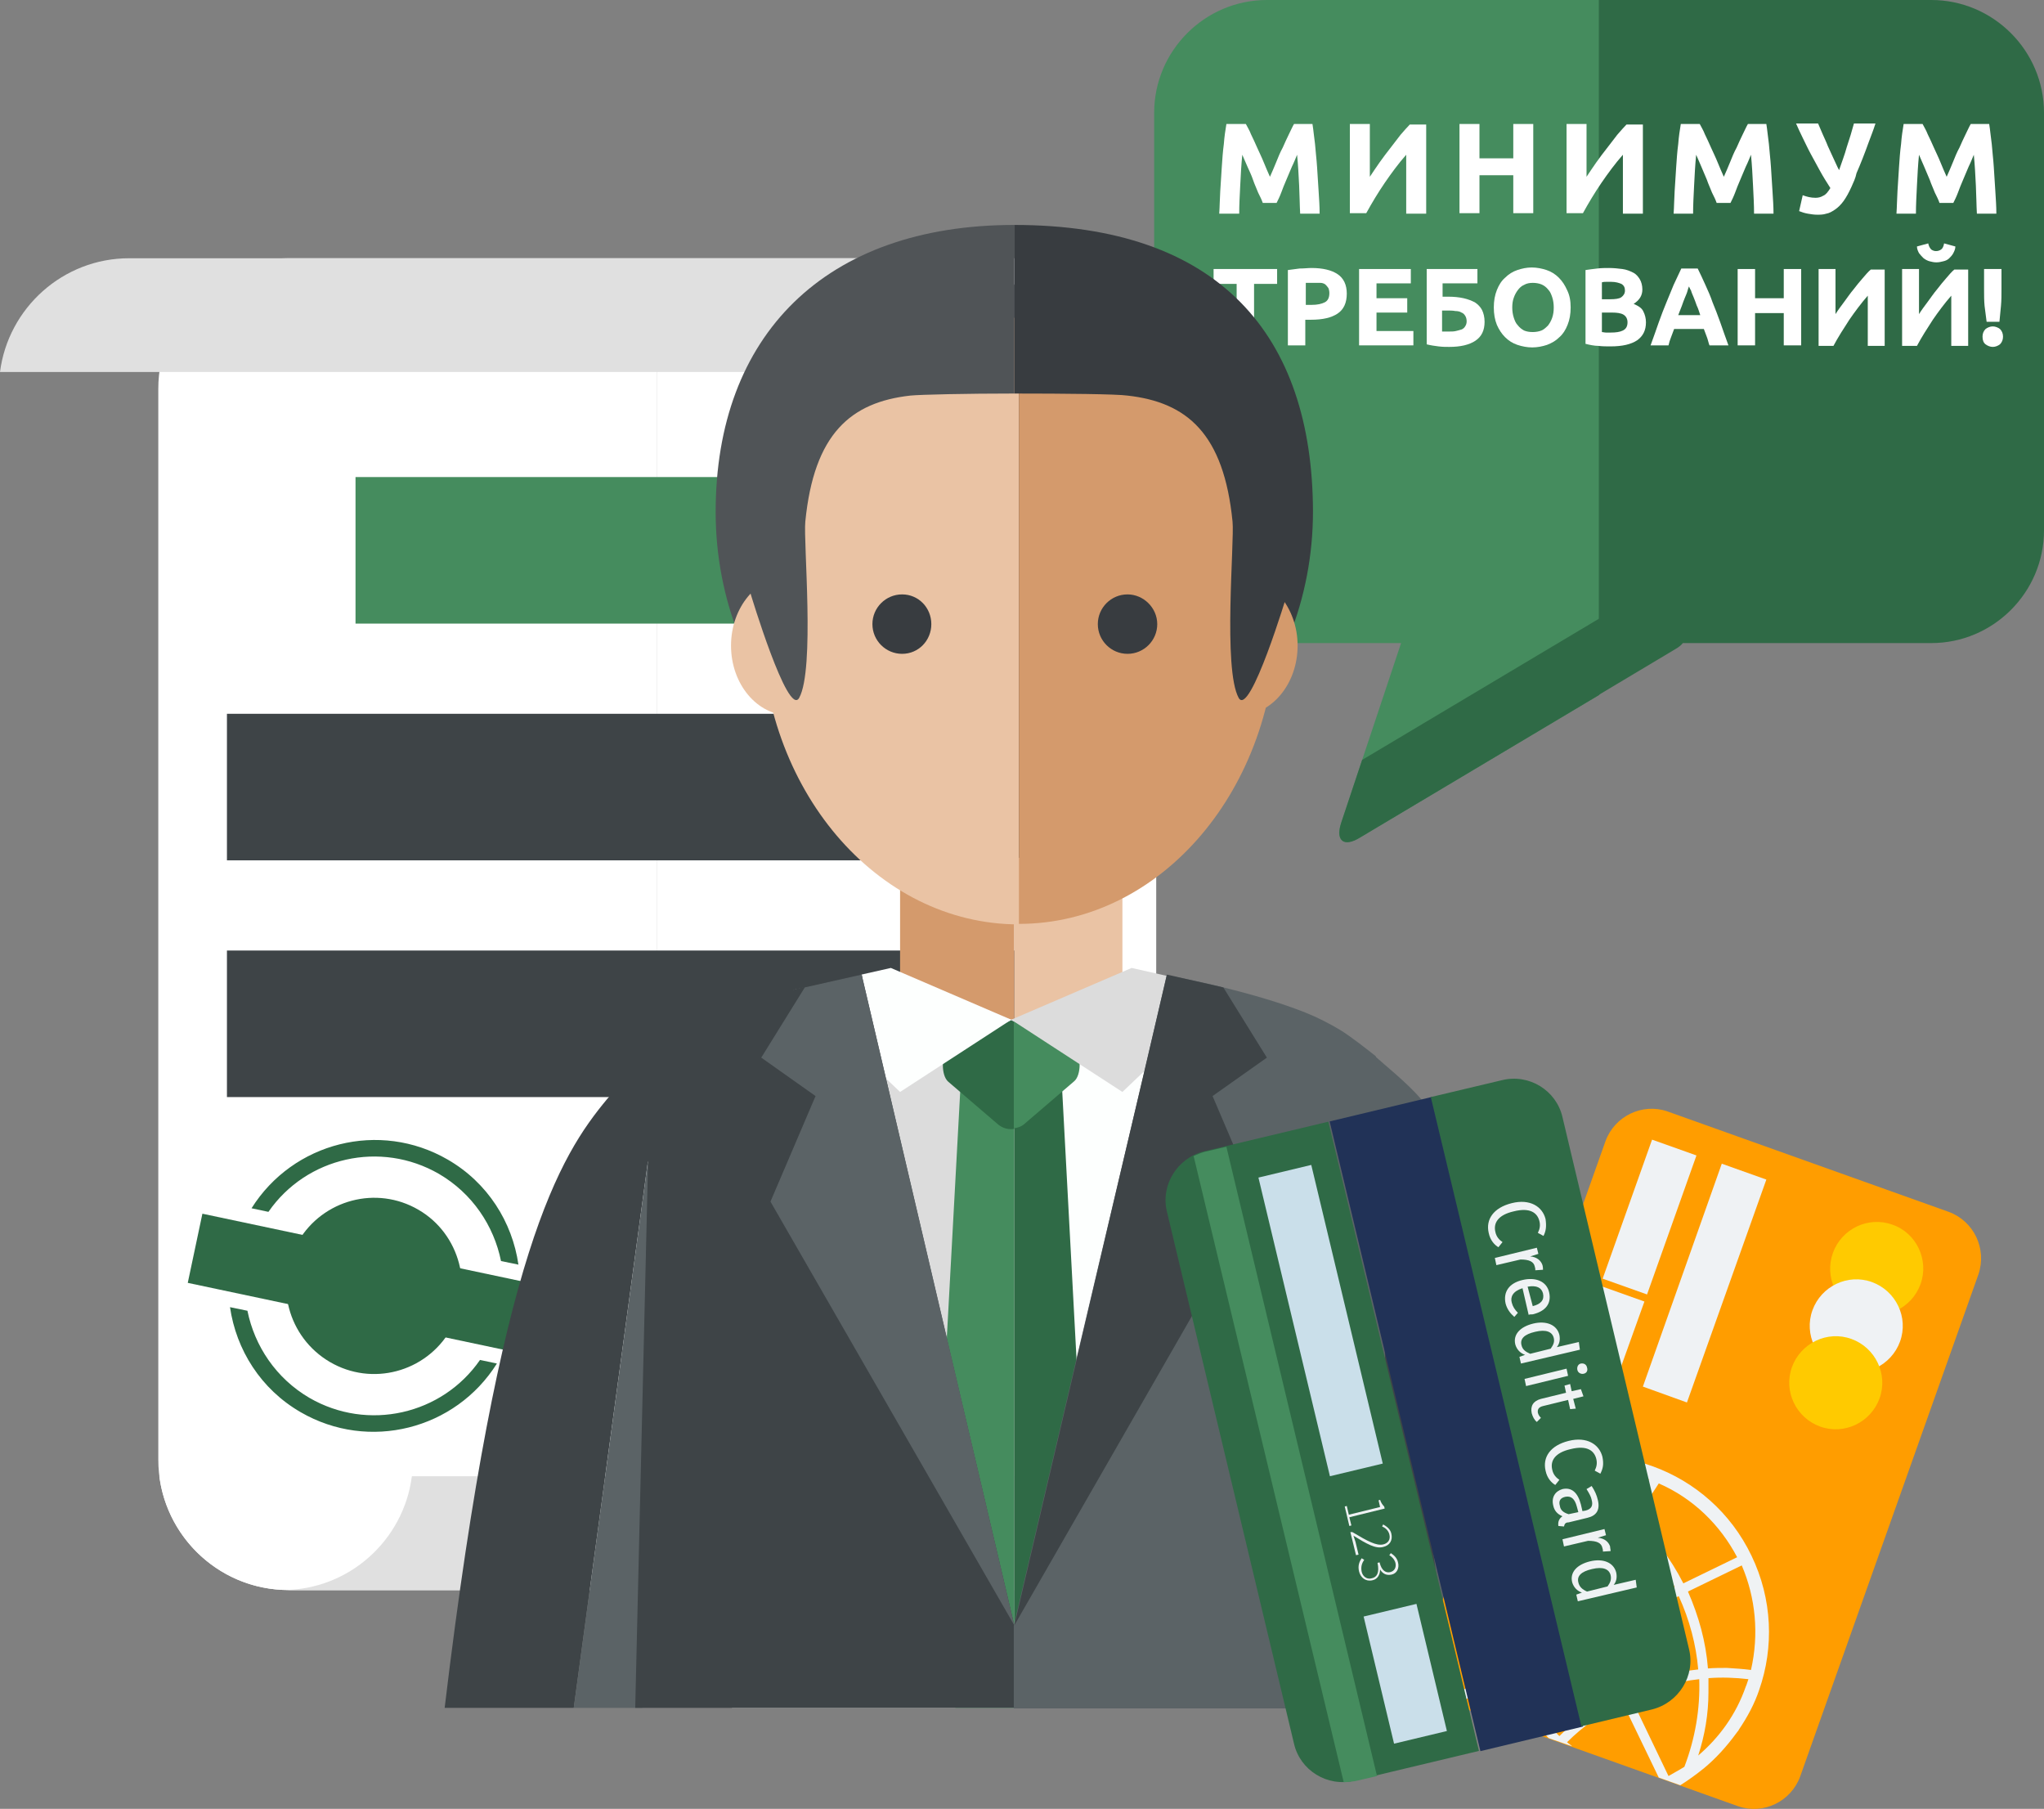 <?xml version="1.0" encoding="utf-8"?>
<!-- Generator: Adobe Illustrator 23.0.3, SVG Export Plug-In . SVG Version: 6.00 Build 0)  -->
<svg version="1.1" id="Layer_1" xmlns="http://www.w3.org/2000/svg" xmlns:xlink="http://www.w3.org/1999/xlink" x="0px" y="0px"
	 viewBox="0 0 399 353" style="enable-background:new 0 0 399 353;" xml:space="preserve">
<rect x="0" y="0" width="399" height="353" fill="#808080" stroke="none"/>
<style type="text/css">
	.st0{fill:#458C5E;}
	.st1{fill:#2F6A46;}
	.st2{fill:#FFFFFF;}
	.st3{fill:#E0E0E0;}
	.st4{fill:#3E4447;}
	.st5{fill:#D49A6C;}
	.st6{fill:#EAC3A4;}
	.st7{fill:#FDFFFE;}
	.st8{fill:#DCDCDC;}
	.st9{fill:#505457;}
	.st10{fill:#383C40;}
	.st11{fill:#5B6366;}
	.st12{fill:#FF9D00;}
	.st13{fill:#FFCA00;}
	.st14{fill:#EFF2F4;}
	.st15{fill:#213257;}
	.st16{fill:#CADFEA;}
</style>
<g>
	<g>
		<path class="st0" d="M247.3,0c-12.1,0-22,9.9-22,22v81.5c0,12.1,9.9,22,22,22h26.2l-11.7,35.1c-1.2,3.4,0.5,4.7,3.6,2.9l46.8-27.9
			V0H247.3z"/>
		<path class="st1" d="M312.2,120.7v14.9l-46.8,27.9c-3.1,1.9-4.7,0.6-3.6-2.9l4.1-12.3L312.2,120.7z"/>
		<path class="st1" d="M377,0h-64.9v135.6l14.9-8.9c0.7-0.4,1.2-0.8,1.5-1.2H377c12.1,0,22-9.9,22-22V22C399,9.9,389.1,0,377,0z"/>
	</g>
	<g>
		<path class="st2" d="M243.2,24.2c0.3,0.6,0.7,1.2,1,2c0.4,0.8,0.8,1.7,1.2,2.6c0.4,0.9,0.9,1.9,1.3,2.9c0.4,1,0.8,1.9,1.2,2.8
			c0.4-0.9,0.8-1.8,1.2-2.8c0.4-1,0.8-2,1.3-2.9c0.4-0.9,0.8-1.8,1.2-2.6c0.4-0.8,0.7-1.5,1-2h3.6c0.2,1.2,0.3,2.5,0.5,3.9
			c0.1,1.4,0.3,2.9,0.4,4.5c0.1,1.5,0.2,3.1,0.3,4.7c0.1,1.6,0.2,3,0.2,4.4h-3.8c-0.1-1.7-0.1-3.5-0.2-5.5c-0.1-2-0.2-4-0.4-6
			c-0.3,0.7-0.6,1.5-1,2.3c-0.4,0.9-0.7,1.7-1.1,2.6s-0.7,1.7-1,2.5c-0.3,0.8-0.6,1.4-0.9,2h-2.7c-0.2-0.6-0.5-1.2-0.9-2
			c-0.3-0.8-0.7-1.6-1-2.5s-0.7-1.7-1.1-2.6c-0.4-0.9-0.7-1.6-1-2.3c-0.2,2-0.3,4-0.4,6c-0.1,2-0.2,3.8-0.2,5.5H238
			c0.1-1.4,0.1-2.8,0.2-4.4c0.1-1.6,0.2-3.1,0.3-4.7c0.1-1.5,0.2-3,0.4-4.5c0.1-1.4,0.3-2.7,0.5-3.9H243.2z"/>
		<path class="st2" d="M263.5,41.6V24.2h3.9v10.3c0.6-0.9,1.2-1.8,1.9-2.8c0.7-1,1.4-1.9,2.1-2.8c0.7-0.9,1.4-1.8,2-2.6
			c0.7-0.8,1.3-1.5,1.8-2h3.2v17.4h-3.9V30.2c-1.5,1.7-2.9,3.6-4.2,5.5c-1.3,1.9-2.5,3.9-3.6,5.9H263.5z"/>
		<path class="st2" d="M295.4,24.2h3.9v17.4h-3.9v-7.4h-6.6v7.4h-3.9V24.2h3.9v6.7h6.6V24.2z"/>
		<path class="st2" d="M305.8,41.6V24.2h3.9v10.3c0.6-0.9,1.2-1.8,1.9-2.8c0.7-1,1.4-1.9,2.1-2.8c0.7-0.9,1.4-1.8,2-2.6
			c0.7-0.8,1.3-1.5,1.8-2h3.2v17.4h-3.9V30.2c-1.5,1.7-2.9,3.6-4.2,5.5c-1.3,1.9-2.5,3.9-3.6,5.9H305.8z"/>
		<path class="st2" d="M331.8,24.2c0.3,0.6,0.7,1.2,1,2c0.4,0.8,0.8,1.7,1.2,2.6c0.4,0.9,0.9,1.9,1.3,2.9c0.4,1,0.8,1.9,1.2,2.8
			c0.4-0.9,0.8-1.8,1.2-2.8c0.4-1,0.8-2,1.3-2.9c0.4-0.9,0.8-1.8,1.2-2.6c0.4-0.8,0.7-1.5,1-2h3.6c0.2,1.2,0.3,2.5,0.5,3.9
			c0.1,1.4,0.3,2.9,0.4,4.5c0.1,1.5,0.2,3.1,0.3,4.7c0.1,1.6,0.2,3,0.2,4.4h-3.8c0-1.7-0.1-3.5-0.2-5.5c-0.1-2-0.2-4-0.4-6
			c-0.3,0.7-0.6,1.5-1,2.3c-0.4,0.9-0.7,1.7-1.1,2.6c-0.4,0.9-0.7,1.7-1,2.5c-0.3,0.8-0.6,1.4-0.9,2h-2.7c-0.2-0.6-0.5-1.2-0.9-2
			c-0.3-0.8-0.7-1.6-1-2.5c-0.4-0.9-0.7-1.7-1.1-2.6c-0.4-0.9-0.7-1.6-1-2.3c-0.2,2-0.3,4-0.4,6c-0.1,2-0.2,3.8-0.2,5.5h-3.8
			c0.1-1.4,0.1-2.8,0.2-4.4c0.1-1.6,0.2-3.1,0.3-4.7c0.1-1.5,0.2-3,0.4-4.5c0.1-1.4,0.3-2.7,0.5-3.9H331.8z"/>
		<path class="st2" d="M361.4,36.5c-0.5,1.1-1,2-1.5,2.7c-0.5,0.7-1.1,1.3-1.7,1.7c-0.6,0.4-1.1,0.7-1.7,0.8
			c-0.6,0.2-1.2,0.2-1.8,0.2c-0.6,0-1.2-0.1-1.8-0.2c-0.6-0.1-1.2-0.3-1.7-0.5l0.7-3.1c0.8,0.3,1.6,0.5,2.5,0.5c0.5,0,1-0.1,1.5-0.4
			c0.5-0.2,0.9-0.7,1.4-1.5c-0.7-1.1-1.4-2.2-2-3.3c-0.6-1.1-1.2-2.2-1.8-3.3c-0.6-1.1-1.1-2.2-1.6-3.2c-0.5-1-0.9-1.9-1.3-2.8h4.3
			c0.3,0.7,0.6,1.4,0.9,2.1c0.3,0.7,0.7,1.5,1,2.3c0.4,0.8,0.7,1.6,1.1,2.4c0.4,0.8,0.7,1.6,1.1,2.3c0.5-1.5,1.1-3,1.5-4.5
			c0.5-1.5,1-3.1,1.4-4.6h4.2c-0.4,1.3-0.9,2.5-1.3,3.6c-0.4,1.1-0.8,2.2-1.2,3.2c-0.4,1-0.8,2-1.2,2.9
			C362.2,34.8,361.8,35.6,361.4,36.5z"/>
		<path class="st2" d="M375.3,24.2c0.3,0.6,0.7,1.2,1,2c0.4,0.8,0.8,1.7,1.2,2.6c0.4,0.9,0.9,1.9,1.3,2.9c0.4,1,0.8,1.9,1.2,2.8
			c0.4-0.9,0.8-1.8,1.2-2.8c0.4-1,0.8-2,1.3-2.9c0.4-0.9,0.8-1.8,1.2-2.6c0.4-0.8,0.7-1.5,1-2h3.6c0.2,1.2,0.3,2.5,0.5,3.9
			c0.1,1.4,0.3,2.9,0.4,4.5c0.1,1.5,0.2,3.1,0.3,4.7c0.1,1.6,0.2,3,0.2,4.4h-3.8c-0.1-1.7-0.1-3.5-0.2-5.5c-0.1-2-0.2-4-0.4-6
			c-0.3,0.7-0.6,1.5-1,2.3c-0.4,0.9-0.7,1.7-1.1,2.6c-0.4,0.9-0.7,1.7-1,2.5c-0.3,0.8-0.6,1.4-0.9,2h-2.7c-0.2-0.6-0.5-1.2-0.9-2
			c-0.3-0.8-0.7-1.6-1-2.5c-0.4-0.9-0.7-1.7-1.1-2.6c-0.4-0.9-0.7-1.6-1-2.3c-0.2,2-0.3,4-0.4,6c-0.1,2-0.2,3.8-0.2,5.5h-3.8
			c0.1-1.4,0.1-2.8,0.2-4.4c0.1-1.6,0.2-3.1,0.3-4.7c0.1-1.5,0.2-3,0.4-4.5c0.1-1.4,0.3-2.7,0.5-3.9H375.3z"/>
		<path class="st2" d="M249.3,52.5v2.9h-4.5v12.1h-3.4V55.4h-4.5v-2.9H249.3z"/>
		<path class="st2" d="M256,52.3c2.2,0,3.9,0.4,5.1,1.2s1.8,2.1,1.8,3.8c0,1.8-0.6,3.1-1.8,3.9c-1.2,0.8-2.9,1.2-5.2,1.2h-1.1v5
			h-3.4V52.7c0.7-0.1,1.5-0.2,2.3-0.3C254.6,52.4,255.3,52.3,256,52.3z M256.2,55.2c-0.2,0-0.5,0-0.7,0c-0.2,0-0.4,0-0.6,0v4.3h1.1
			c1.2,0,2-0.2,2.6-0.5c0.6-0.3,0.9-0.9,0.9-1.8c0-0.4-0.1-0.8-0.2-1c-0.2-0.3-0.4-0.5-0.6-0.7c-0.3-0.2-0.6-0.3-1-0.3
			C257.1,55.2,256.7,55.2,256.2,55.2z"/>
		<path class="st2" d="M265.3,67.4V52.5h10.1v2.8h-6.7v2.9h6V61h-6v3.6h7.2v2.8H265.3z"/>
		<path class="st2" d="M281.6,55.4v2.5h1.1c1.1,0,2.1,0.1,3,0.3c0.9,0.2,1.6,0.5,2.2,0.8c0.6,0.4,1.1,0.9,1.4,1.5
			c0.3,0.6,0.5,1.4,0.5,2.3c0,1.7-0.6,2.9-1.8,3.7c-1.2,0.8-2.9,1.2-5.1,1.2c-0.6,0-1.3,0-2.1-0.1c-0.8-0.1-1.5-0.2-2.3-0.4V52.5
			h9.9v2.8H281.6z M282.9,64.7c0.4,0,0.9,0,1.3-0.1c0.4-0.1,0.8-0.2,1.1-0.3s0.6-0.4,0.7-0.6c0.2-0.3,0.3-0.6,0.3-1
			c0-0.4-0.1-0.8-0.3-1.1c-0.2-0.3-0.4-0.5-0.7-0.6c-0.3-0.2-0.7-0.3-1.2-0.3c-0.5-0.1-1-0.1-1.6-0.1h-1v4.1c0.2,0,0.3,0,0.6,0
			C282.4,64.7,282.7,64.7,282.9,64.7z"/>
		<path class="st2" d="M306.6,60c0,1.3-0.2,2.4-0.6,3.4c-0.4,1-0.9,1.8-1.6,2.4c-0.7,0.7-1.4,1.1-2.4,1.5c-0.9,0.3-1.9,0.5-2.9,0.5
			c-1,0-2-0.2-2.9-0.5c-0.9-0.3-1.7-0.8-2.4-1.5c-0.7-0.7-1.2-1.5-1.6-2.4c-0.4-1-0.6-2.1-0.6-3.4c0-1.3,0.2-2.4,0.6-3.4
			s0.9-1.8,1.6-2.4c0.7-0.7,1.5-1.2,2.4-1.5c0.9-0.3,1.8-0.5,2.8-0.5c1,0,2,0.2,2.9,0.5c0.9,0.3,1.7,0.8,2.4,1.5
			c0.7,0.7,1.2,1.5,1.6,2.4C306.4,57.6,306.6,58.7,306.6,60z M295.2,60c0,0.7,0.1,1.4,0.3,2c0.2,0.6,0.4,1.1,0.8,1.5
			c0.3,0.4,0.8,0.8,1.2,1c0.5,0.2,1,0.3,1.7,0.3c0.6,0,1.2-0.1,1.7-0.3c0.5-0.2,0.9-0.6,1.3-1c0.3-0.4,0.6-0.9,0.8-1.5
			c0.2-0.6,0.3-1.2,0.3-2c0-0.7-0.1-1.4-0.3-2c-0.2-0.6-0.4-1.1-0.8-1.5c-0.3-0.4-0.8-0.8-1.3-1c-0.5-0.2-1.1-0.3-1.7-0.3
			c-0.6,0-1.2,0.1-1.7,0.4c-0.5,0.2-0.9,0.6-1.2,1c-0.3,0.4-0.6,0.9-0.8,1.5C295.3,58.6,295.2,59.3,295.2,60z"/>
		<path class="st2" d="M314.4,67.6c-0.8,0-1.6,0-2.4-0.1c-0.8,0-1.7-0.2-2.5-0.4V52.7c0.7-0.1,1.4-0.2,2.3-0.3
			c0.8-0.1,1.6-0.1,2.3-0.1c0.9,0,1.8,0.1,2.6,0.2c0.8,0.1,1.5,0.4,2.1,0.7c0.6,0.3,1,0.8,1.3,1.3c0.3,0.5,0.5,1.2,0.5,2
			c0,1.2-0.6,2.1-1.7,2.8c0.9,0.4,1.6,0.8,1.9,1.5c0.3,0.6,0.5,1.3,0.5,2.1c0,1.6-0.6,2.7-1.7,3.5C318.4,67.2,316.7,67.6,314.4,67.6
			z M312.7,58.4h1.6c1,0,1.8-0.1,2.2-0.4c0.4-0.3,0.7-0.7,0.7-1.3c0-0.6-0.2-1-0.7-1.3c-0.5-0.2-1.1-0.4-2-0.4c-0.3,0-0.6,0-0.9,0
			c-0.3,0-0.6,0-0.9,0.1V58.4z M312.7,60.9v3.9c0.2,0,0.5,0.1,0.8,0.1c0.3,0,0.6,0,0.9,0c1,0,1.8-0.1,2.4-0.4
			c0.6-0.3,0.9-0.8,0.9-1.6c0-0.7-0.3-1.2-0.8-1.5c-0.5-0.3-1.3-0.4-2.2-0.4H312.7z"/>
		<path class="st2" d="M333.7,67.4c-0.2-0.5-0.3-1.1-0.5-1.6c-0.2-0.5-0.4-1.1-0.6-1.6h-5.8c-0.2,0.5-0.4,1.1-0.6,1.6
			c-0.2,0.5-0.4,1.1-0.5,1.6h-3.5c0.6-1.6,1.1-3.1,1.6-4.5c0.5-1.4,1-2.7,1.5-3.9c0.5-1.2,1-2.4,1.4-3.4c0.5-1.1,1-2.1,1.5-3.2h3.2
			c0.5,1,1,2.1,1.5,3.2c0.5,1.1,1,2.2,1.4,3.4c0.5,1.2,1,2.5,1.5,3.9c0.5,1.4,1,2.9,1.6,4.5H333.7z M329.7,55.9
			c-0.1,0.2-0.2,0.5-0.3,0.9c-0.1,0.4-0.3,0.8-0.5,1.3c-0.2,0.5-0.4,1-0.6,1.6s-0.5,1.2-0.7,1.8h4.3c-0.2-0.6-0.4-1.3-0.7-1.9
			c-0.2-0.6-0.4-1.1-0.6-1.6c-0.2-0.5-0.4-0.9-0.5-1.3C329.9,56.4,329.8,56.1,329.7,55.9z"/>
		<path class="st2" d="M348.2,52.5h3.4v14.9h-3.4v-6.3h-5.6v6.3h-3.4V52.5h3.4v5.7h5.6V52.5z"/>
		<path class="st2" d="M355,67.4V52.5h3.3v8.8c0.5-0.8,1.1-1.6,1.7-2.4c0.6-0.8,1.2-1.7,1.8-2.4c0.6-0.8,1.2-1.5,1.8-2.2
			c0.6-0.7,1.1-1.3,1.6-1.7h2.7v14.9h-3.3v-9.8c-1.3,1.5-2.5,3.1-3.6,4.7c-1.1,1.7-2.2,3.4-3.1,5.1H355z"/>
		<path class="st2" d="M371.3,67.4V52.5h3.3v8.8c0.5-0.8,1.1-1.6,1.7-2.4c0.6-0.8,1.2-1.7,1.8-2.4c0.6-0.8,1.2-1.5,1.8-2.2
			c0.6-0.7,1.1-1.3,1.6-1.7h2.7v14.9h-3.3v-9.8c-1.3,1.5-2.5,3.1-3.6,4.7c-1.1,1.7-2.2,3.4-3.1,5.1H371.3z M378,51.2
			c-0.5,0-0.9-0.1-1.3-0.2c-0.4-0.1-0.8-0.3-1.2-0.6c-0.3-0.3-0.6-0.6-0.9-1c-0.2-0.4-0.4-0.8-0.4-1.3l2.2-0.6
			c0.1,0.5,0.3,0.9,0.6,1.2c0.3,0.2,0.6,0.3,0.9,0.3c0.4,0,0.7-0.1,1-0.3c0.3-0.2,0.5-0.6,0.6-1.2l2.2,0.6c0,0.5-0.2,0.9-0.4,1.3
			c-0.2,0.4-0.5,0.7-0.8,1c-0.3,0.3-0.7,0.5-1.2,0.6C378.9,51.1,378.5,51.2,378,51.2z"/>
		<path class="st2" d="M391,65.7c0,0.6-0.2,1.1-0.6,1.5c-0.4,0.3-0.9,0.5-1.4,0.5c-0.5,0-1-0.2-1.4-0.5c-0.4-0.3-0.6-0.8-0.6-1.5
			c0-0.6,0.2-1.1,0.6-1.5c0.4-0.3,0.9-0.5,1.4-0.5c0.5,0,1,0.2,1.4,0.5C390.8,64.6,391,65.1,391,65.7z M390.7,56.4
			c0,1.2,0,2.2-0.1,3.3c-0.1,1-0.2,2-0.3,3.1h-2.5c-0.1-1-0.3-2.1-0.4-3.1c-0.1-1-0.1-2.1-0.1-3.3v-3.9h3.4V56.4z"/>
	</g>
	<g>
		<g>
			<path class="st2" d="M56.3,50.4c-14.1,0-25.4,11.4-25.4,25.5v208.9c0,14.1,11.4,25.5,25.4,25.5h72V50.4H56.3z"/>
			<path class="st2" d="M200.3,50.4h-72v259.9h72c14.1,0,25.4-11.4,25.4-25.5V75.9C225.7,61.8,214.3,50.4,200.3,50.4z"/>
			<path class="st2" d="M31.1,288.1c1.6,12.5,12.3,22.2,25.2,22.2h144c12.9,0,23.6-9.7,25.2-22.2H31.1z"/>
			<path class="st3" d="M147.3,50.4h-7.2H25.2C12.3,50.4,1.6,60.1,0,72.6h140.2h7.2H175c1.6-12.5,12.3-22.2,25.2-22.2H147.3z"/>
			<path class="st3" d="M108.1,310.3h7.2h114.9c12.9,0,23.6-9.7,25.2-22.2H115.3h-7.2H80.4c-1.6,12.5-12.3,22.2-25.2,22.2H108.1z"/>
		</g>
		<g>
			<path class="st1" d="M81.7,236.1c-8.2-4.8-18.7-2-23.5,6.2c-4.8,8.2-2,18.7,6.2,23.5c8.2,4.8,18.7,2,23.5-6.2
				C92.6,251.4,89.8,240.8,81.7,236.1z"/>
			<g>
				<g>
					<g>
						<path class="st1" d="M93.7,265.4c-7.4,10.7-21.9,14-33.3,7.4c-6.5-3.8-10.7-10.1-12.1-17l-3.4-0.7c1.2,8.3,6,16,13.8,20.5
							c13.3,7.7,30.2,3.4,38.3-9.5L93.7,265.4z"/>
						<path class="st1" d="M52.4,236.5c7.4-10.7,21.9-14,33.3-7.4c6.5,3.8,10.7,10.1,12.1,17l3.4,0.7c-1.2-8.3-6-16-13.8-20.5
							c-13.3-7.7-30.2-3.4-38.3,9.5L52.4,236.5z"/>
					</g>
				</g>
				
					<rect x="66.1" y="215.3" transform="matrix(0.207 -0.978 0.978 0.207 -187.593 270.435)" class="st1" width="13.8" height="71.3"/>
			</g>
		</g>
		<rect x="44.3" y="139.3" class="st4" width="162.6" height="28.6"/>
		<rect x="69.4" y="93.1" class="st0" width="112.4" height="28.6"/>
		<rect x="44.3" y="185.5" class="st4" width="162.6" height="28.6"/>
	</g>
	<g>
		<g>
			<g>
				<path class="st4" d="M284.1,333.3l-14.6-107v0l-0.6-2c0.5,15.3,1.2,67.3,1.8,109.1H284.1z"/>
			</g>
			<g>
				<rect x="175.7" y="167.4" class="st5" width="22.3" height="38.2"/>
				<rect x="198" y="167.4" class="st6" width="21.1" height="38.2"/>
			</g>
			<g>
				<polygon class="st7" points="251.9,333.3 267.7,209.9 242.4,198.4 242.4,198.4 237,196 227.4,191.7 224.9,190.5 219.1,192.3 
					198.1,198.8 198,198.9 198,333.3 				"/>
				<polygon class="st8" points="127.6,212.1 142.9,333.3 198,333.3 198,198.9 197.4,199 175.7,192.3 169.9,190.5 168.4,191.2 
					157.8,196 154,197.7 127.6,209.6 127.1,209.9 127.1,209.9 127.1,210 				"/>
			</g>
			<g>
				<path class="st9" d="M139.7,99.9c0,34.4,26.1,62.3,58.3,62.3V43.9C161,43.9,139.7,65.5,139.7,99.9z"/>
				<path class="st10" d="M198,43.9v118.2c32.2,0,58.3-27.9,58.3-62.3C256.2,65.5,238.1,43.9,198,43.9z"/>
			</g>
			<g>
				<path class="st6" d="M148.6,121.2c0,32.7,22.5,59.2,50.3,59.2V62C171.1,62,148.6,88.5,148.6,121.2z"/>
				<path class="st5" d="M198.9,62v118.3c27.8,0,50.3-26.5,50.3-59.2C249.2,88.5,226.7,62,198.9,62z"/>
			</g>
			<g>
				<path class="st6" d="M165.5,126c0,7.5-5.1,13.6-11.4,13.6c-6.3,0-11.4-6.1-11.4-13.6c0-7.5,5.1-13.6,11.4-13.6
					C160.4,112.4,165.5,118.5,165.5,126z"/>
				<path class="st5" d="M253.3,126c0,7.5-5.1,13.6-11.4,13.6c-6.3,0-11.4-6.1-11.4-13.6c0-7.5,5.1-13.6,11.4-13.6
					C248.1,112.4,253.3,118.5,253.3,126z"/>
			</g>
			<g>
				<path class="st9" d="M189.3,57.8c-1.8,0.9-10.7,2.9-16.2,7.6c-2.7-0.7-5.3-1.1-7.8-0.9c-16.9,0.8-18.8,51.3-18.8,51.3
					s7.3,24.3,9.5,20.4c3.1-5.6,0.8-30.5,1.2-34.4c1.7-17.2,8.9-23.3,20.5-24.6c2-0.2,11-0.4,20.3-0.4V55.6
					C193.7,56.6,189.9,57.5,189.3,57.8z"/>
				<path class="st10" d="M232.5,64.5c-2.5-0.1-5.1,0.3-7.8,0.9c-4.7-4-11.8-6-14.9-7.1l2.6-5.2c-1.9-0.2-8.7,1.1-14.4,2.4v21.3
					c9.9,0,20,0.1,22.1,0.4c11.6,1.3,18.8,7.4,20.5,24.6c0.4,3.8-1.9,28.8,1.2,34.4c2.2,3.9,9.5-20.4,9.5-20.4
					S249.4,65.4,232.5,64.5z"/>
			</g>
			<g>
				<polygon class="st0" points="198,333.3 198,208.2 187.7,208.2 182.3,307.5 186.5,333.3 				"/>
				<polygon class="st1" points="208.4,333.3 212.4,307.5 207.1,208.2 198,208.2 198,333.3 				"/>
			</g>
			<g>
				<path class="st1" d="M197.4,199.1l-12.3,5.6c-1.4,1.2-1.4,5.2,0,6.4l9.8,8.4c0.9,0.7,2,1,3.1,0.8v-20.9L197.4,199.1z"/>
				<path class="st0" d="M209.7,204.6l-11.8-5.3v20.9c0.7-0.1,1.4-0.3,2-0.8l9.8-8.4C211.1,209.8,211.1,205.8,209.7,204.6z"/>
			</g>
			<g>
				<polygon class="st7" points="175.7,213.1 154.8,193.2 173.9,188.9 197.4,199 				"/>
				<polygon class="st8" points="219.1,213.1 240,193.2 220.9,188.9 197.4,199 				"/>
			</g>
			<g>
				<path class="st4" d="M112,333.3l14.4-106.1l0.8-3c0.1-4.8,0.3-8.9,0.4-12c0-0.9,0-1.8,0.1-2.5c0.1-2.5,0.1-3.9,0.1-3.9
					c0,0-0.2,0.2-0.4,0.4c-1.4,1.3-6.3,5.2-8.9,8.3c-9.2,11.1-21,29.4-31.7,118.8H112z"/>
				<path class="st11" d="M125.4,333.3c0.6-41.7,1.3-93.8,1.8-109.1l-0.8,3L112,333.3H125.4z"/>
			</g>
			<g>
				<g>
					<path class="st4" d="M198,333.3v-16.1l-13.2-56.1l-11.9-50.8l-4.5-19.2l-0.2-1c-1.2,0.2-2.3,0.5-3.5,0.7c-0.1,0-0.2,0-0.3,0.1
						l-6.7,1.5c0,0-0.1,0-0.2,0l-0.2,0.1c-0.8,0.2-1.5,0.4-2.3,0.6c-4.9,1.2-9.6,2.7-13.8,4.3c-2.5,1-4.8,2.2-6.8,3.4
						c-2.3,1.4-7,5.2-7,5.2v0l-0.2,3.7l0,0.2l-0.7,17.1L124,333.3H198z"/>
					<polygon class="st11" points="150.4,234.5 159.2,213.9 148.6,206.4 157.1,192.7 168.2,190.2 198,317.2 					"/>
				</g>
				<g>
					<path class="st11" d="M271.9,333.3l-2.4-107v0l-0.9-20.1c0,0-0.1-0.1-0.2-0.2c-1-0.8-4.8-3.8-6.8-5c-2-1.2-4.3-2.4-6.8-3.4
						c-4.8-1.9-10.3-3.5-16-4.9l-0.4-0.1c-3.5-0.9-7.2-1.6-10.7-2.3l0,0.2l-0.3,1.3l-4,17.3l-5.1,21.5l-8.2,34.7v0l-12.1,51.5
						l-0.1,0.5v16.1H271.9z"/>
					<polygon class="st4" points="245.5,234.5 236.7,213.9 247.3,206.4 238.8,192.7 227.8,190.2 198,317.2 					"/>
				</g>
			</g>
		</g>
		<g>
			<g>
				<g>
					<path class="st10" d="M176.1,116c-3.2,0-5.8,2.6-5.8,5.8s2.6,5.8,5.8,5.8c3.2,0,5.7-2.6,5.7-5.8S179.3,116,176.1,116z"/>
				</g>
			</g>
			<g>
				<g>
					<path class="st10" d="M220.1,116c-3.2,0-5.8,2.6-5.8,5.8s2.6,5.8,5.8,5.8c3.2,0,5.8-2.6,5.8-5.8S223.2,116,220.1,116z"/>
				</g>
			</g>
		</g>
	</g>
	<path class="st11" d="M283.9,333.3l-14.4-106.1l-0.8-3c-0.1-4.8-0.3-8.9-0.4-12c0-0.9,0-1.8-0.1-2.5c-0.1-2.5-0.1-3.9-0.1-3.9
		c0,0,0.2,0.2,0.4,0.4c1.4,1.3,6.3,5.2,8.9,8.3c9.2,11.1,21,29.4,31.7,118.8H283.9z"/>
	<g>
		<path class="st12" d="M284.4,332.9c-4.9-1.8-7.5-7.2-5.8-12.2l34.8-98c1.8-4.9,7.2-7.5,12.1-5.8l54.9,19.6
			c4.9,1.8,7.5,7.2,5.8,12.2l-34.8,98c-1.8,4.9-7.2,7.5-12.1,5.8L284.4,332.9z"/>
		<g>
			<path class="st13" d="M363.3,256.1c4.7,1.7,9.9-0.8,11.6-5.5c1.7-4.7-0.8-10-5.5-11.6c-4.7-1.7-9.9,0.8-11.6,5.5
				C356.1,249.2,358.5,254.4,363.3,256.1z"/>
			<path class="st14" d="M359.3,267.3c4.7,1.7,9.9-0.8,11.6-5.5c1.7-4.7-0.8-9.9-5.5-11.6c-4.7-1.7-9.9,0.8-11.6,5.5
				C352.1,260.4,354.6,265.6,359.3,267.3z"/>
			<path class="st13" d="M355.3,278.4c4.7,1.7,9.9-0.8,11.6-5.5c1.7-4.7-0.8-9.9-5.5-11.6c-4.7-1.7-9.9,0.8-11.6,5.5
				C348.1,271.5,350.6,276.7,355.3,278.4z"/>
		</g>
		<g>
			<polygon class="st14" points="320.7,270.6 336.1,227.1 344.8,230.2 329.3,273.7 			"/>
			
				<rect x="307.6" y="232.8" transform="matrix(0.335 -0.942 0.942 0.335 -9.499 461.308)" class="st14" width="28.8" height="9.2"/>
			<polygon class="st14" points="305.8,269.4 312.3,250.9 321,254 314.4,272.4 			"/>
		</g>
		<g>
			<path class="st14" d="M338.9,338.3c0.1-0.1,0.2-0.3,0.3-0.4c0.1-0.1,0.2-0.2,0.2-0.3c1.7-2.5,3.1-5.1,4-7.8
				c2.9-8.3,2.6-17.7-1.5-26.2c-8.1-16.9-28.2-24.1-44.9-16.4l-0.8,0.4l-0.8,0.4c-1.6,0.9-3.2,2-4.7,3.1c-0.7,0.5-1.3,1.1-2,1.6
				l-2,5.7c1.4-1.6,2.9-3.1,4.5-4.4c-1.3,4.1-2,8.3-2.1,12.6c0,0.7,0,1.4,0,2.1c-2,0.2-4.1,0.2-6.1,0l-0.7,1.8
				c0.8,0.1,1.6,0.1,2.4,0.1c1.5,0,3,0,4.5-0.1c0.4,5.4,1.7,10.7,4,15.6l-11,5.3c-1.8-4-2.7-8.3-2.7-12.7l-0.7,2
				c-1.7,4.8,0.7,10,5.3,11.9l10-4.8c2.1,4.2,4.9,8,8.2,11.4l4.6,1.6c-0.3-0.3-0.7-0.5-1-0.8c3.1-3.1,6.8-5.7,10.8-7.8l7.1,14.7
				l4.2,1.5c1.6-1,3.1-2.1,4.6-3.3C334.9,343.2,337,340.9,338.9,338.3z M340.8,329.1c-1.9,5.5-5.2,10-9.3,13.5c1.3-4,2-8.1,2-12.4
				c0-0.9,0-1.8,0-2.7c2.6-0.2,5.2-0.1,7.8,0.2C341.1,328.2,341,328.7,340.8,329.1z M327.7,311.5c2.1,4.6,3.4,9.5,3.8,14.3
				c-4.8,0.5-9.6,1.8-14,3.8l-5.2-10.7L327.7,311.5z M311.5,317.2l-5.5-11.5c4.2-2.2,8.1-5,11.5-8.4c3.8,3.4,7,7.6,9.4,12.4
				L311.5,317.2z M341.8,325.9c-1.5-0.2-3.1-0.3-4.7-0.4c-1.2,0-2.5,0-3.7,0.1c-0.4-5.2-1.8-10.2-3.9-15l10.5-5.1
				C342.7,311.8,343.4,318.9,341.8,325.9z M339.1,303.9l-10.5,5.1c-2.5-4.9-5.8-9.3-9.8-12.9c0.9-1,1.8-2,2.6-3.1
				c0.9-1.1,1.6-2.3,2.4-3.5C330.5,292.4,335.8,297.6,339.1,303.9z M321.6,288.6c0.1,0,0.2,0.1,0.3,0.1c-1.3,2.1-2.9,4.2-4.6,6.1
				c-0.5-0.4-1-0.8-1.5-1.2c-3.4-2.6-7.1-4.6-11-6.1C310.2,286.3,316,286.6,321.6,288.6z M301.4,288.3c5.4,1.7,10.4,4.3,14.6,7.8
				c-3.1,3.1-6.8,5.8-10.9,7.9l-7-14.5C299.2,289.1,300.3,288.7,301.4,288.3z M293.9,291.9c0.8-0.5,1.7-1,2.6-1.5l7,14.4
				c-4.1,1.9-8.3,3.1-12.5,3.6C290.8,302.8,291.8,297.2,293.9,291.9z M291,310.3c4.6-0.6,9.1-1.8,13.3-3.8l5.5,11.5l-15,7.2
				C292.6,320.5,291.3,315.4,291,310.3z M304.4,338.8c-3.5-3.3-6.5-7.3-8.7-11.8l15-7.2l5.2,10.7
				C311.6,332.6,307.7,335.5,304.4,338.8z M325.7,346.6l-7.3-15.2c4.3-2,8.8-3.2,13.3-3.7c0.2,5.8-0.8,11.6-2.9,17.1
				C327.7,345.5,326.7,346,325.7,346.6z"/>
		</g>
	</g>
	<g>
		<g>
			
				<rect x="273.8" y="214.7" transform="matrix(0.973 -0.233 0.233 0.973 -56.877 73.745)" class="st15" width="20.6" height="126.3"/>
			<path class="st1" d="M322.5,333.6c5.2-1.3,8.5-6.6,7.2-11.8L305,218c-1.2-5.2-6.5-8.5-11.8-7.2l-13.9,3.3l29.4,122.8L322.5,333.6
				z"/>
			<path class="st1" d="M259.3,218.9l-24.3,5.8c-5.2,1.3-8.5,6.6-7.2,11.8l24.8,103.8c1.2,5.2,6.5,8.5,11.8,7.2l24.3-5.8
				L259.3,218.9z"/>
			<path class="st0" d="M262.3,347.8c0.7,0,1.4-0.1,2.2-0.2l4.3-1l-29.4-122.8l-4.3,1c-0.7,0.2-1.4,0.5-2.1,0.8L262.3,347.8z"/>
		</g>
		<g>
			<g>
				<path class="st14" d="M301.3,241.2l-1.1-0.6c0.4-0.8,0.5-1.5,0.3-2.3c-0.4-1.6-1.8-2.7-5-1.9c-3.1,0.7-4,2.3-3.6,4
					c0.2,1,0.8,1.6,1.4,2l-0.8,1c-0.7-0.4-1.6-1.3-1.9-2.8c-0.6-2.6,0.9-4.9,4.5-5.8c3.6-0.9,6,0.7,6.6,3.1
					C301.9,239.3,301.8,240.2,301.3,241.2z"/>
				<path class="st14" d="M301.2,247.8l-1.5,0.1c0-0.3,0-0.4-0.1-0.7c-0.2-1-1.1-1.4-2.8-1.4l-4.7,1.1l-0.3-1.4l8.2-2l0.3,1.2
					l-1.6,0.5c1.3,0.1,2.1,0.8,2.4,1.7C301.2,247.3,301.2,247.6,301.2,247.8z"/>
				<path class="st14" d="M298.4,256.6l-1.2-5.2c-1.9,0.6-2.4,1.7-2.1,2.8c0.2,0.8,0.6,1.4,1.2,2l-0.7,0.8c-0.8-0.7-1.4-1.5-1.7-2.6
					c-0.5-2.3,0.7-4,3.3-4.6c2.5-0.6,4.7,0.2,5.2,2.4c0.5,2.2-0.7,3.7-3.2,4.3C298.8,256.5,298.6,256.5,298.4,256.6z M299.2,254.9
					c1.6-0.4,2.3-1.2,2-2.5c-0.3-1.1-1.2-1.6-3-1.3L299.2,254.9L299.2,254.9z"/>
				<path class="st14" d="M296.9,266.1l-0.3-1.3l1.1-0.4c-0.9-0.3-1.6-1-1.9-2c-0.5-2,1-3.5,3.5-4.1c2.5-0.6,4.6,0.2,5.1,2.2
					c0.2,1,0,1.8-0.5,2.4l4.3-1l0.2,1.5L296.9,266.1z M298.7,264.2l4-1c0.5-0.7,0.8-1.3,0.6-2.1c-0.3-1.2-1.5-1.7-3.6-1.2
					c-2.2,0.5-3,1.4-2.7,2.6C297.2,263.4,297.8,263.8,298.7,264.2z"/>
				<path class="st14" d="M309.1,268.1c-0.5,0.1-1.1-0.2-1.2-0.8c-0.1-0.6,0.2-1.1,0.7-1.2c0.6-0.1,1.1,0.2,1.2,0.8
					C310,267.5,309.7,268,309.1,268.1z M297.6,269.1l8.2-2l0.3,1.4l-8.2,2L297.6,269.1z"/>
				<path class="st14" d="M299,275.8c-0.3-1.4,0.3-2.4,1.8-2.8l4.9-1.2l-0.3-1.4l1.1-0.3l0.3,1.4l1.8-0.4l0.5,1.4l-2,0.5l0.5,1.9
					l-1.1,0.1l-0.4-1.8l-4.9,1.2c-0.8,0.2-1.1,0.6-1,1.3c0.1,0.4,0.3,0.7,0.6,1l-0.8,0.8C299.5,277.1,299.2,276.5,299,275.8z"/>
				<path class="st14" d="M312.4,287.6l-1.1-0.6c0.4-0.8,0.5-1.5,0.3-2.3c-0.4-1.6-1.8-2.7-5-1.9c-3.1,0.7-4,2.3-3.6,4
					c0.2,1,0.8,1.6,1.4,2l-0.8,1c-0.7-0.4-1.6-1.3-1.9-2.8c-0.6-2.6,0.9-4.9,4.5-5.8c3.6-0.9,6,0.7,6.6,3.1
					C313.1,285.8,312.9,286.6,312.4,287.6z"/>
				<path class="st14" d="M305.3,297.9l-1.1-0.1c-0.1-0.8,0.1-1.4,0.8-1.9c-1-0.4-1.6-1.1-1.8-2.1c-0.4-1.6,0.4-2.8,1.8-3.2
					c1.8-0.4,3,0.7,3.6,3l0.3,1.3l0.6-0.1c1.2-0.3,1.5-1,1.2-2.1c-0.1-0.6-0.5-1.3-1-2.1l1-0.6c0.6,0.9,1,1.8,1.2,2.7
					c0.5,2-0.3,3.1-2,3.5l-3.7,0.9C305.6,297.1,305.4,297.4,305.3,297.9z M306.2,295.5l1.9-0.4l-0.3-1.1c-0.4-1.5-1.1-2.1-2.2-1.9
					c-1,0.2-1.4,0.8-1.1,1.8C304.6,294.7,305.2,295.2,306.2,295.5z"/>
				<path class="st14" d="M314.4,302.7l-1.5,0.1c0-0.3,0-0.4-0.1-0.7c-0.2-1-1.1-1.4-2.8-1.4l-4.7,1.1l-0.3-1.4l8.2-2l0.3,1.2
					l-1.6,0.5c1.3,0.1,2.1,0.8,2.4,1.7C314.3,302.1,314.4,302.4,314.4,302.7z"/>
				<path class="st14" d="M308,312.5l-0.3-1.3l1.1-0.4c-0.9-0.3-1.6-1-1.9-2c-0.5-2,1-3.5,3.5-4.1c2.5-0.6,4.6,0.2,5.1,2.2
					c0.2,1,0,1.8-0.5,2.4l4.3-1l0.2,1.5L308,312.5z M309.8,310.6l4-1c0.5-0.7,0.8-1.3,0.6-2.2c-0.3-1.2-1.5-1.7-3.6-1.2
					c-2.2,0.5-3,1.4-2.7,2.6C308.3,309.7,308.9,310.2,309.8,310.6z"/>
			</g>
		</g>
		
			<rect x="252.3" y="227.7" transform="matrix(0.973 -0.233 0.233 0.973 -52.889 67.044)" class="st16" width="10.6" height="59.9"/>
		
			<rect x="268.8" y="313.8" transform="matrix(0.973 -0.233 0.233 0.973 -68.471 72.778)" class="st16" width="10.6" height="25.5"/>
		<g>
			<path class="st14" d="M262.9,293.9l0.4,1.7l6.1-1.5l-0.3-1.3l0.3-0.1c0.2,0.6,0.5,1,0.8,1.3l0.1,0.4l-6.9,1.7l0.4,1.6l-0.4,0.1
				l-0.9-3.8L262.9,293.9z"/>
			<path class="st14" d="M264,299c3,1.8,4.7,2.7,6,2.4c0.9-0.2,1.5-0.9,1.2-2c-0.2-0.7-0.7-1.2-1.4-1.5l0.2-0.4
				c0.7,0.4,1.4,0.9,1.6,1.8c0.3,1.3-0.3,2.3-1.6,2.6c-1.5,0.4-3.2-0.6-5.8-2.2c0.1,0.4,0.3,0.8,0.4,1.2l0.6,2.5l-0.5,0.1l-1.1-4.5
				L264,299z"/>
			<path class="st14" d="M266.3,304.4c-0.4,0.6-0.7,1.3-0.5,2.3c0.2,1,1.1,1.6,2,1.3c1-0.2,1.5-1.1,1.1-3l0.4-0.1
				c0.4,1.7,1.3,2.1,2.1,1.9c0.8-0.2,1.2-0.9,1-1.8c-0.2-0.7-0.7-1.2-1.2-1.5l0.3-0.4c0.6,0.4,1.2,0.9,1.4,1.8
				c0.3,1.1-0.2,2.2-1.3,2.4c-1,0.2-1.7-0.2-2.2-1l0,0c0,1-0.5,1.9-1.5,2.1c-1.3,0.3-2.3-0.5-2.6-1.7c-0.3-1.2,0.1-2,0.5-2.6
				L266.3,304.4z"/>
		</g>
	</g>
</g>
</svg>
